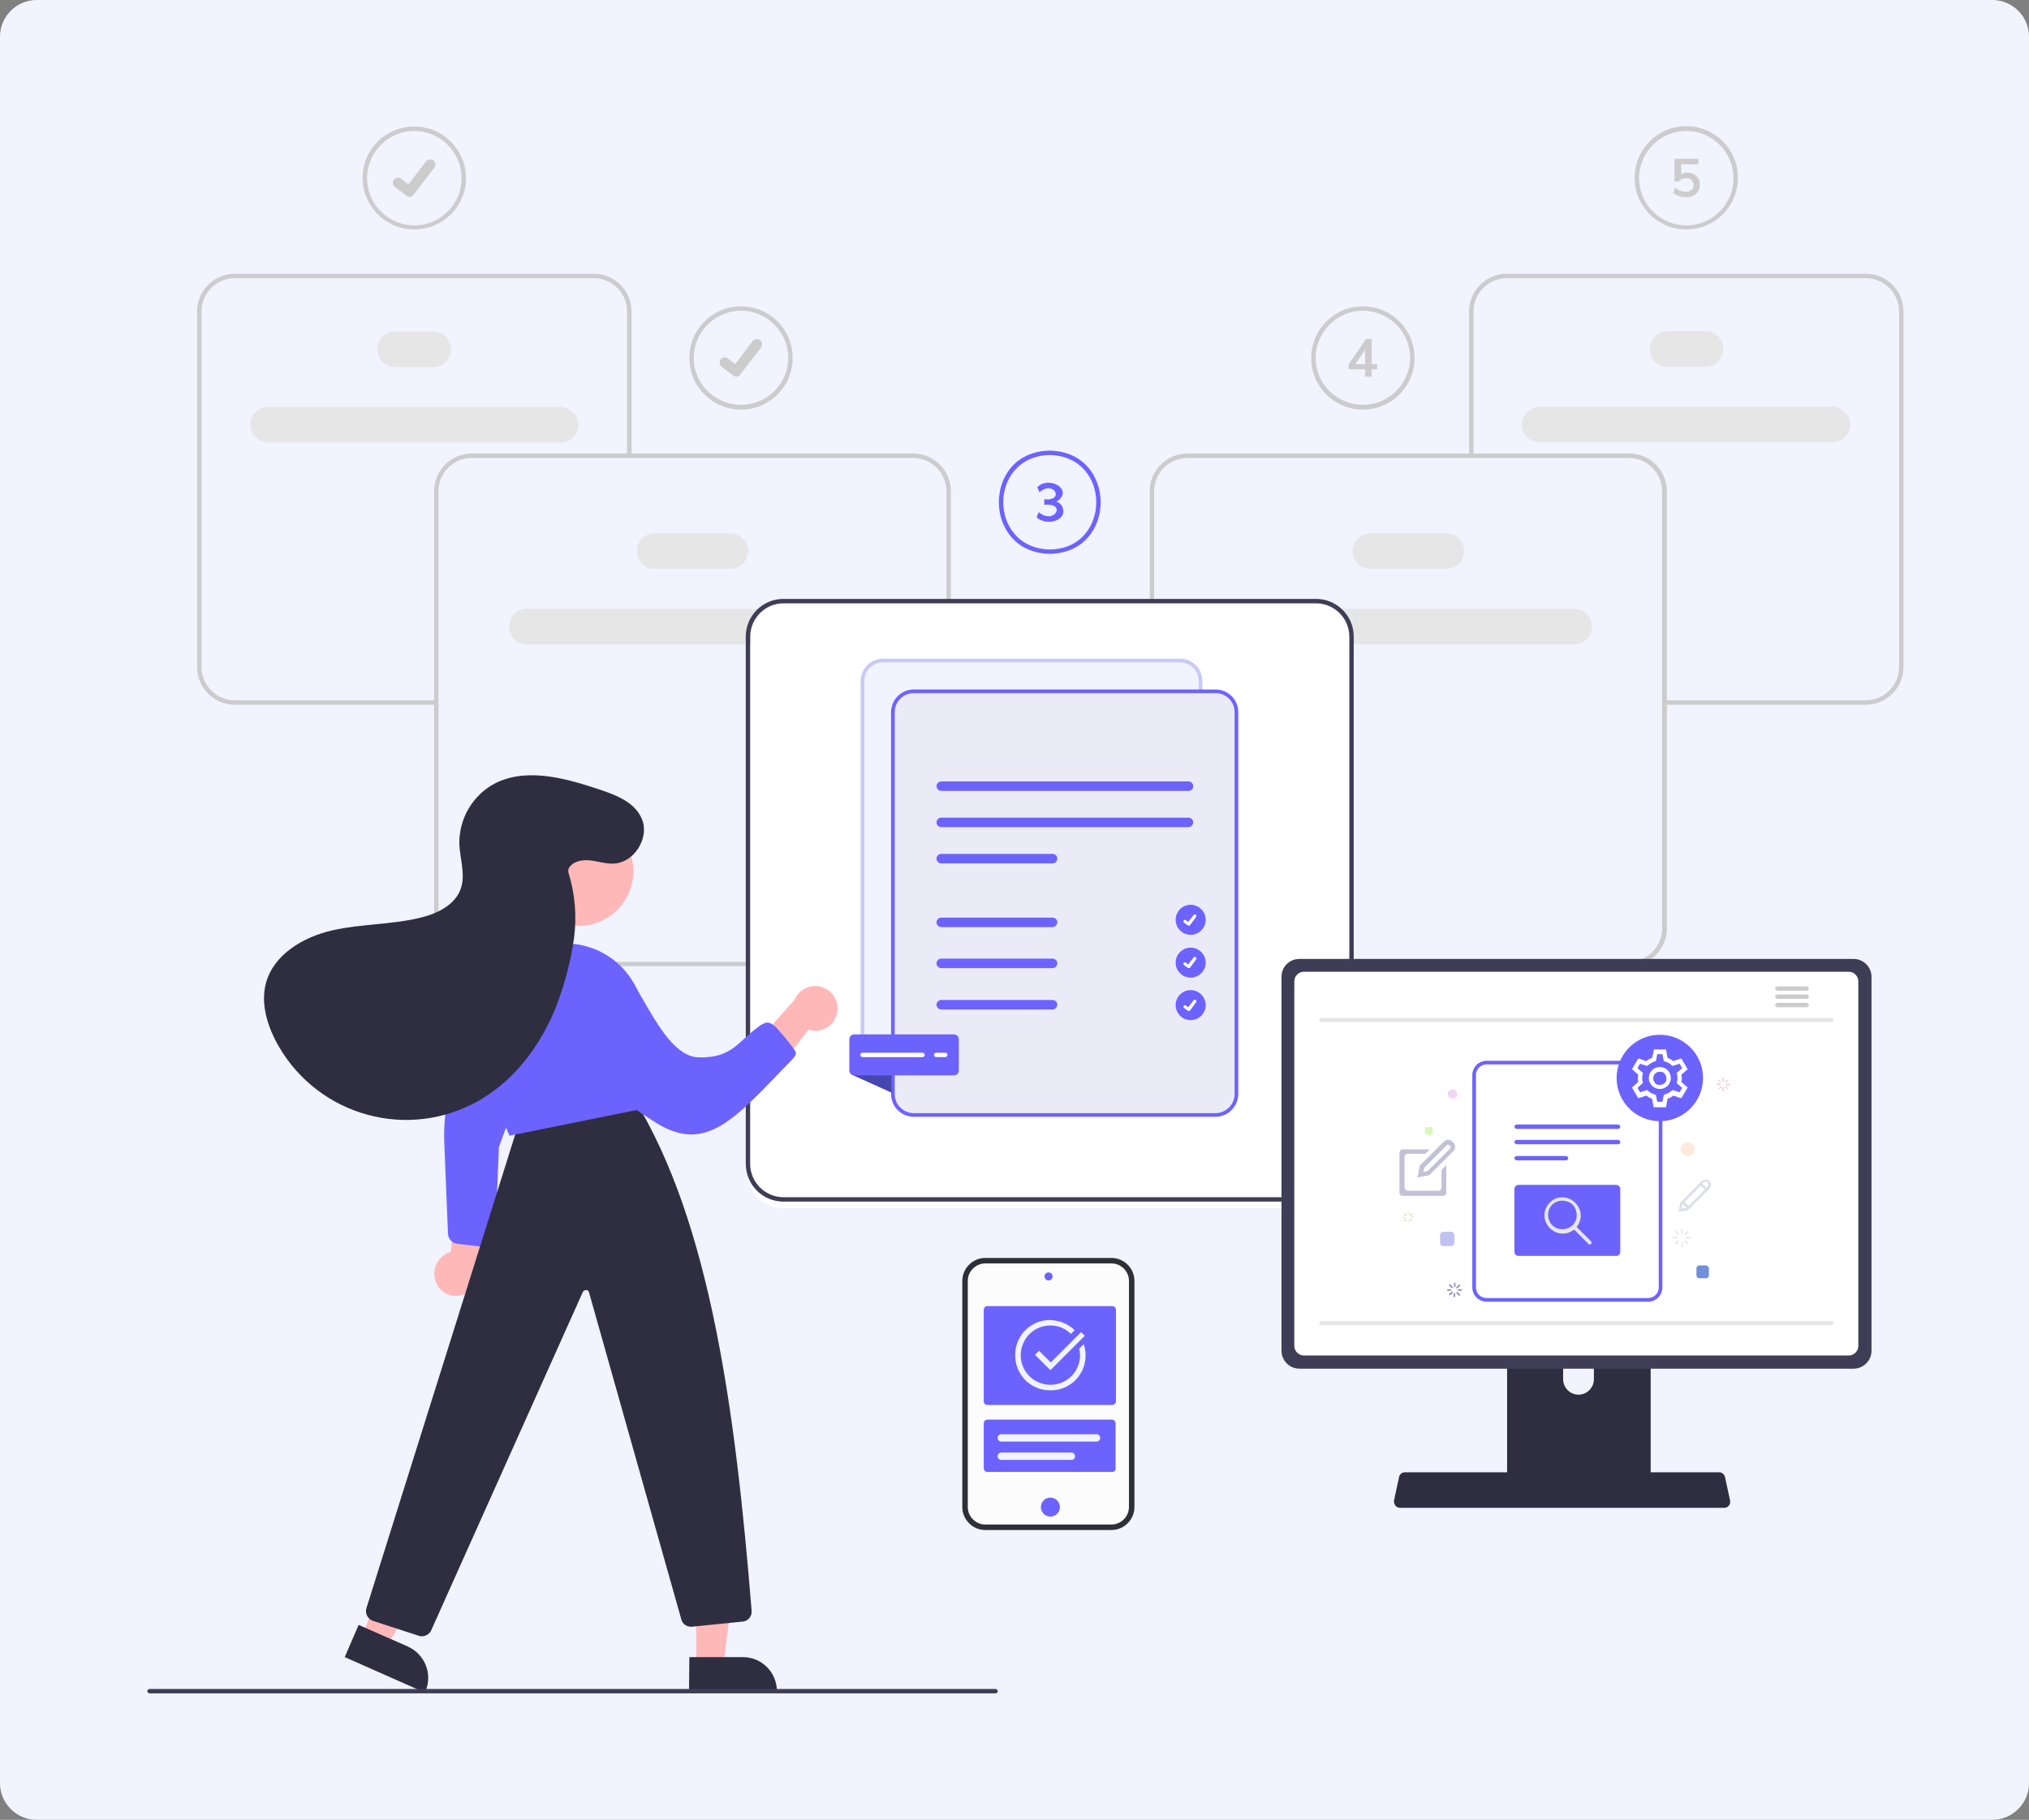 <?xml version="1.0" encoding="utf-8"?>
<!-- Generator: Adobe Illustrator 25.0.1, SVG Export Plug-In . SVG Version: 6.00 Build 0)  -->
<svg version="1.1" id="Layer_1" xmlns="http://www.w3.org/2000/svg" xmlns:xlink="http://www.w3.org/1999/xlink" x="0px" y="0px"
	 viewBox="0 0 554 497" style="enable-background:new 0 0 554 497;" xml:space="preserve">
<rect x="0" y="0" width="554" height="497" fill="#808080" stroke="none"/>
<style type="text/css">
	.st0{fill:#F1F3FF;}
	.st1{fill:#FFFFFF;}
	.st2{fill:#E6E6E6;}
	.st3{fill:#CCCCCC;}
	.st4{fill:#3F3D56;}
	.st5{fill:#6C63FF;}
	.st6{fill:#FFB8B8;}
	.st7{fill:#2F2E41;}
	.st8{display:none;}
	.st9{display:inline;fill:#3F3D56;}
	.st10{display:inline;fill:#6C63FF;}
	.st11{display:inline;fill:#2F2E41;}
	.st12{display:inline;fill:#FFFFFF;}
	.st13{display:inline;fill:#E6E6E6;}
	.st14{fill:none;stroke:#6C63FF;stroke-miterlimit:10;}
	.st15{fill:#DDDFE8;}
	.st16{fill:#C3C1D6;}
	.st17{fill-rule:evenodd;clip-rule:evenodd;fill:#908AB7;}
	.st18{fill-rule:evenodd;clip-rule:evenodd;fill:#E7E7F2;}
	.st19{fill-rule:evenodd;clip-rule:evenodd;fill:#F7C9DA;}
	.st20{fill:#FCEADD;}
	.st21{fill-rule:evenodd;clip-rule:evenodd;fill:#D7D8AF;}
	.st22{fill-rule:evenodd;clip-rule:evenodd;fill:#C2C2EF;}
	.st23{fill-rule:evenodd;clip-rule:evenodd;fill:#D7F9B4;}
	.st24{fill-rule:evenodd;clip-rule:evenodd;fill:#718ED8;}
	.st25{fill:#F3D5F7;}
	.st26{fill:#F1F3FF;stroke:#C9C9F7;stroke-miterlimit:10;}
	.st27{fill:#EBEBF7;stroke:#6C63FF;stroke-miterlimit:10;}
	.st28{fill:#4646AF;}
	.st29{fill:#FCFCFC;stroke:#2F2F38;stroke-width:1.5;stroke-miterlimit:10;}
</style>
<g id="Group_206" transform="translate(-976 -1715)">
	<path id="Rectangle_63" class="st0" d="M986,1715h534c5.5,0,10,4.5,10,10v477c0,5.5-4.5,10-10,10H986c-5.5,0-10-4.5-10-10v-477
		C976,1719.5,980.5,1715,986,1715z"/>
	<path id="Rectangle_64" class="st1" d="M1190,1880h146c5.5,0,10,4.5,10,10v145c0,5.5-4.5,10-10,10h-146c-5.5,0-10-4.5-10-10v-145
		C1180,1884.5,1184.5,1880,1190,1880z"/>
	<g id="Group_205">
		<g id="Group_10" transform="translate(1016.226 1749.563)">
			<path id="Path_12" class="st2" d="M103.7,131.7c-2.7-0.1-4.9,2.1-4.9,4.8c-0.1,2.7,2.1,4.9,4.8,4.9c0.1,0,0.1,0,0.2,0h61v-2.1
				c0-3.1,1.5-5.9,4.1-7.6L103.7,131.7z"/>
			<path id="Path_13" class="st2" d="M159.2,120.8h-20.6c-2.7,0.1-4.9-2.1-4.9-4.8c-0.1-2.7,2.1-4.9,4.8-4.9c0.1,0,0.1,0,0.2,0h20.6
				c2.7,0.1,4.8,2.3,4.8,4.9C163.9,118.7,161.8,120.8,159.2,120.8z"/>
			<path id="Path_14" class="st2" d="M112.9,86.3h-80c-2.7-0.1-4.8-2.3-4.8-4.9c0.1-2.6,2.1-4.7,4.8-4.8h80c2.7,0.1,4.8,2.3,4.8,4.9
				C117.6,84.1,115.5,86.2,112.9,86.3z"/>
			<path id="Path_15" class="st2" d="M78,65.7H67.7c-2.7,0.1-4.9-2.1-4.9-4.8c-0.1-2.7,2.1-4.9,4.8-4.9c0.1,0,0.1,0,0.2,0H78
				c2.7-0.1,4.9,2.1,4.9,4.8c0.1,2.7-2.1,4.9-4.8,4.9C78.2,65.7,78.1,65.7,78,65.7z"/>
			<path id="Path_16" class="st3" d="M164,229.3H88.6c-5.7,0-10.3-4.6-10.3-10.3V99.6c0-5.7,4.6-10.3,10.3-10.3h120.5
				c5.7,0,10.3,4.6,10.3,10.3v29.6h-1.2V99.6c0-5-4.1-9.1-9.1-9.1H88.6c-5,0-9.1,4.1-9.1,9.1V219c0,5,4.1,9.1,9.1,9.1H164V229.3z"/>
			<path id="Path_17" class="st3" d="M78.9,157.9h-55c-5.7,0-10.3-4.6-10.3-10.3V50.5c0-5.7,4.6-10.3,10.3-10.3h98
				c5.7,0,10.3,4.6,10.3,10.3v39.4H131V50.5c0-5-4.1-9.1-9.1-9.1h-98c-5,0-9.1,4.1-9.1,9.1v97.1c0,5,4.1,9.1,9.1,9.1h55L78.9,157.9z
				"/>
			<path id="Path_18" class="st2" d="M324.4,131.7c2.6,1.7,4.1,4.5,4.1,7.6v2.1h61c2.7,0.1,4.9-2.1,4.9-4.8c0.1-2.7-2.1-4.9-4.8-4.9
				c-0.1,0-0.1,0-0.2,0L324.4,131.7z"/>
			<path id="Path_19" class="st2" d="M329.1,116c0-2.7,2.2-4.8,4.9-4.9h20.6c2.7-0.1,4.9,2.1,4.9,4.8c0.1,2.7-2.1,4.9-4.8,4.9
				c-0.1,0-0.1,0-0.2,0H334C331.3,120.8,329.1,118.7,329.1,116z"/>
			<path id="Path_20" class="st2" d="M375.3,81.4c0-2.7,2.2-4.8,4.9-4.9h80c2.7,0.1,4.8,2.3,4.8,4.9c-0.1,2.6-2.1,4.7-4.8,4.8h-80
				C377.5,86.3,375.4,84.1,375.3,81.4L375.3,81.4z"/>
			<path id="Path_21" class="st2" d="M410.2,60.8c0-2.7,2.2-4.8,4.9-4.9h10.3c2.7-0.1,4.9,2.1,4.9,4.8c0.1,2.7-2.1,4.9-4.8,4.9
				c-0.1,0-0.1,0-0.2,0h-10.3C412.4,65.7,410.2,63.5,410.2,60.8z"/>
			<path id="Path_22" class="st3" d="M329.1,229.3h75.5c5.7,0,10.3-4.6,10.3-10.3V99.6c0-5.7-4.6-10.3-10.3-10.3H284
				c-5.7,0-10.3,4.6-10.3,10.3v29.6h1.2V99.6c0-5,4.1-9.1,9.1-9.1h120.5c5,0,9.1,4.1,9.1,9.1V219c0,5-4.1,9.1-9.1,9.1h-75.5V229.3z"
				/>
			<path id="Path_23" class="st3" d="M414.2,157.9h55c5.7,0,10.3-4.6,10.3-10.3V50.5c0-5.7-4.6-10.3-10.3-10.3h-98
				c-5.7,0-10.3,4.6-10.3,10.3v39.4h1.2V50.5c0-5,4.1-9.1,9.1-9.1h98c5,0,9.1,4.1,9.1,9.1v97.1c0,5-4.1,9.1-9.1,9.1h-55L414.2,157.9
				z"/>
			<path id="Path_24" class="st4" d="M319.1,129H173.7c-5.7,0-10.3,4.6-10.3,10.3v144c0,5.7,4.6,10.3,10.3,10.3h145.4
				c5.7,0,10.3-4.6,10.3-10.3v-144C329.4,133.6,324.8,129,319.1,129L319.1,129z M328.2,283.3c0,5-4.1,9.1-9.1,9.1H173.7
				c-5,0-9.1-4.1-9.1-9.1v-144c0-5,4.1-9.1,9.1-9.1h145.4c5,0,9.1,4.1,9.1,9.1V283.3z"/>
			<path id="Path_30" class="st3" d="M72.9,28.1c-7.8,0-14.1-6.3-14.1-14.1S65.1,0,72.9,0S87,6.3,87,14.1c0,0,0,0,0,0
				C87,21.8,80.7,28.1,72.9,28.1C72.9,28.1,72.9,28.1,72.9,28.1z M72.9,1.2C65.8,1.2,60,7,60,14.1c0,7.1,5.8,12.9,12.9,12.9
				s12.9-5.8,12.9-12.9C85.8,7,80,1.2,72.9,1.2L72.9,1.2z"/>
			<path id="Path_395-2" class="st3" d="M71.6,19.2c-0.3,0-0.6-0.1-0.8-0.3l0,0l-3.2-2.4c-0.6-0.5-0.7-1.4-0.3-2
				c0.5-0.6,1.4-0.7,2-0.3l2,1.6l4.8-6.3c0.5-0.6,1.4-0.7,2-0.3l0,0l0,0l0,0c0.6,0.5,0.7,1.4,0.3,2l-5.7,7.4
				C72.4,19,72,19.2,71.6,19.2L71.6,19.2z"/>
			<path id="Path_31" class="st3" d="M162.1,77.3c-7.8,0-14.1-6.3-14.1-14.1s6.3-14.1,14.1-14.1c7.8,0,14.1,6.3,14.1,14.1
				C176.2,71,169.9,77.3,162.1,77.3C162.1,77.3,162.1,77.3,162.1,77.3z M162.1,50.3c-7.1,0-12.9,5.8-12.9,12.9S155,76,162.1,76
				S175,70.3,175,63.2S169.2,50.3,162.1,50.3L162.1,50.3z"/>
			<path id="Path_395-3" class="st3" d="M160.8,68.3c-0.3,0-0.6-0.1-0.8-0.3l0,0l-3.2-2.4c-0.6-0.5-0.7-1.4-0.3-2s1.4-0.7,2-0.3
				l2,1.6l4.8-6.3c0.5-0.6,1.4-0.7,2-0.3l0,0l0,0l0,0c0.6,0.5,0.7,1.4,0.3,2l-5.7,7.4C161.7,68.1,161.2,68.3,160.8,68.3L160.8,68.3z
				"/>
			<path id="Path_32" class="st5" d="M246.4,116.7c-9.5-0.2-13.9-7.4-13.9-14.1s4.3-13.9,13.9-14.1h0c9.5,0.2,13.9,7.4,13.9,14.1
				C260.3,109.3,256,116.5,246.4,116.7z M246.4,89.7c-8.7,0.2-12.7,6.8-12.7,12.9s4,12.7,12.7,12.9c8.7-0.1,12.7-6.8,12.7-12.9
				S255.1,89.9,246.4,89.7L246.4,89.7z"/>
			<path id="Path_33" class="st5" d="M249.6,103.4c2.4,4.2-4.2,5.9-6.8,3.3l0.6-1.4c4.2,3.6,7.8-2.6,1.5-2v-1.5
				c5.8,0.5,2.5-5.4-1.3-1.9l-0.6-1.4c3.2-3.3,10.2,0.7,5.2,4C248.7,102.6,249.2,102.9,249.6,103.4z"/>
			<path id="Path_34" class="st3" d="M331.9,77.3c-7.8,0-14.1-6.3-14.1-14.1c0-7.8,6.3-14.1,14.1-14.1c7.8,0,14.1,6.3,14.1,14.1v0
				C346,71,339.7,77.3,331.9,77.3C331.9,77.3,331.9,77.3,331.9,77.3z M331.9,50.3c-7.1,0-12.9,5.8-12.9,12.9S324.8,76,331.9,76
				s12.9-5.8,12.9-12.9c0,0,0,0,0,0C344.8,56.1,339,50.3,331.9,50.3z"/>
			<path id="Path_35" class="st3" d="M335.8,66.3h-1.5v2h-1.8v-2H328v-1.4l4.8-6.9h1.5v6.9h1.5L335.8,66.3z M332.5,64.9v-3.9
				l-2.7,3.9H332.5z"/>
			<path id="Path_36" class="st3" d="M420.2,28.1c-7.8,0-14.1-6.3-14.1-14.1c0-7.8,6.3-14.1,14.1-14.1c7.8,0,14.1,6.3,14.1,14.1
				c0,0,0,0,0,0C434.3,21.8,428,28.1,420.2,28.1z M420.2,1.2c-7.1,0-12.9,5.8-12.9,12.9s5.8,12.9,12.9,12.9
				c7.1,0,12.9-5.8,12.9-12.9c0,0,0,0,0,0C433.1,7,427.3,1.2,420.2,1.2z"/>
			<path id="Path_37" class="st3" d="M422.3,13c0.5,0.3,0.9,0.7,1.2,1.2c0.3,0.5,0.4,1.1,0.4,1.7c0,0.6-0.1,1.3-0.5,1.8
				c-0.3,0.5-0.8,0.9-1.3,1.2c-0.6,0.3-1.3,0.4-2,0.4c-0.7,0-1.3-0.1-1.9-0.3c-0.6-0.2-1.1-0.5-1.6-0.9l0.6-1.4
				c0.8,0.7,1.8,1.1,2.9,1.1c1,0.1,2-0.6,2.1-1.6c0.1-0.6-0.2-1.2-0.6-1.6c-0.4-0.4-0.9-0.5-1.4-0.5c-0.4,0-0.8,0.1-1.2,0.2
				c-0.4,0.2-0.7,0.4-0.9,0.7h-1.1V8.8h6.5v1.5h-4.7v2.8c0.6-0.4,1.2-0.6,1.9-0.5C421.2,12.6,421.8,12.7,422.3,13L422.3,13z"/>
			<g id="character">
				<path id="Path_38" class="st6" d="M78.9,315.8c-1.4-3.1,0-6.7,3-8.1c0.3-0.1,0.7-0.3,1-0.4l1.8-21.6l8.8,7l-3.1,19.4
					c0.6,3.3-1.6,6.5-4.9,7.1C82.8,319.9,80,318.4,78.9,315.8L78.9,315.8z"/>
				<path id="Path_39" class="st5" d="M84.5,305.1c-1.3-0.2-2.3-1.3-2.4-2.6l-1-24.5c-0.4-8.8,1.4-17.6,5.2-25.5l9.1-19
					c1.2-2.3,3.5-3.9,6.1-4.2c2.5-0.4,5.1,0.5,6.8,2.4c0.4,0.5,0.8,1,1.2,1.5c1.4,2.3,1.5,5.1,0.4,7.5l-13.9,38L95,303.4
					c-0.1,1.5-1.3,2.7-2.8,2.6c-0.1,0-0.1,0-0.2,0L84.5,305.1L84.5,305.1z"/>
				<path id="Path_40" class="st6" d="M58.5,412.2l6.8,3l14.8-24.8l-10-4.4L58.5,412.2z"/>
				<path id="Path_41" class="st7" d="M57.7,409.2l13.4,5.9l0,0c4.7,2.1,6.9,7.6,4.8,12.3l-0.1,0.3L53.9,418L57.7,409.2z"/>
				<path id="Path_42" class="st6" d="M149.9,420.4h7.4l3.5-28.7h-11L149.9,420.4z"/>
				<path id="Path_43" class="st7" d="M148,418h14.6c5.2,0,9.3,4.2,9.3,9.3l0,0v0.3h-24L148,418z"/>
				<path id="Path_44" class="st7" d="M75,412.3c-0.3,0-0.6,0-0.8-0.1l-12.6-4.1c-1.4-0.5-2.2-2-1.8-3.4l41.8-133.1l31.3-6.1
					l0.1,0.2c20.7,33.7,27.6,85.1,32,139.7c0.1,1.5-1,2.8-2.5,2.9l-13.8,1.4c-1.3,0.1-2.6-0.7-2.9-2l-25.2-89.3
					c-0.1-0.5-0.6-0.8-1.1-0.6c-0.3,0.1-0.5,0.3-0.6,0.5l-41.4,92.4C77.1,411.6,76.1,412.3,75,412.3L75,412.3z"/>
				<circle id="Ellipse_4" class="st6" cx="117.8" cy="203.4" r="14.9"/>
				<path id="Path_45" class="st5" d="M98.9,275.6l-0.1-0.2c-0.1-0.1-6.9-14.7-6.3-31.5c0.4-11.4,9.7-20.6,21.2-20.8l0,0
					c10.5-0.2,19.6,7.2,21.6,17.5c1.9,9.1,1.9,18.4-0.1,27.5l0,0.2l-0.2,0L98.9,275.6z"/>
				<path id="Path_46" class="st6" d="M188.4,241.8c-0.5,3.3-3.6,5.6-6.9,5.1c-0.4-0.1-0.7-0.1-1-0.2l-13.2,17.2l-3.7-10.7
					l13.1-14.7c1.3-3.1,4.9-4.6,8-3.3C187.3,236.3,188.8,239,188.4,241.8L188.4,241.8z"/>
				<g>
					<path id="Path_47" class="st5" d="M139.1,272.2c-2.8-1.7-5.6-3.7-6.2-4.1c-0.1-0.1,3,3.2-0.6-0.6c-4.4-4.8-15.9-19.9-18.4-29.3
						c-0.7-2.9-0.9-5.2,0.6-7.5c1.5-2.3,3.6-3.2,6.2-3.5c0,0,0,0,0,0c0.6-0.1,1.2-0.1,1.9,0.1c2.7,0.5,1.1-3.2,6.6,2.1
						c5.1,4.1,11.7,24.5,21.2,24.8c9.5,0.3,10.8-4.5,17.1-8.8c1.5-1,2.4-0.9,3.7,0.2c0.1,0.1,0.2,0.1,0.3,0.2
						c2.4,2.7,3.1,3.5,4.8,5.8c1.2,1.5,1.1,1.9-1,4C160.7,270.6,152.8,280.6,139.1,272.2z"/>
				</g>
				<path id="Path_48" class="st7" d="M115.1,202.5c1.1-1.8,3.5-2.3,5.6-2.1s4.1,0.9,6.3,0.9c5.9,0,10.4-7.2,7.9-12.5
					c-2-4.4-7.1-6.3-11.6-7.8c-9.6-3.2-20.6-6.2-29.3-1.1c-5.6,3.4-9,9.6-8.8,16.2c0.2,4,1.7,8.2,0.4,12c-1.5,4.4-6.3,6.8-10.8,7.9
					c-7.9,2-16.2,1.7-24.2,3.5s-16.1,6.6-18.2,14.4c-1.4,5.2,0.1,10.7,2.5,15.5c10.1,19.7,34.2,27.6,54,17.5c0.7-0.3,1.3-0.7,2-1.1
					c9.6-5.6,16.6-15.1,20.7-25.4c2.3-6,4-12.3,4.9-18.7c0.8-6,0.3-12.1-1.5-17.9C114.9,203.4,114.9,202.9,115.1,202.5L115.1,202.5z
					"/>
			</g>
			<path id="Path_49" class="st4" d="M231.6,427.9H0.6c-0.3,0-0.6-0.3-0.6-0.6s0.3-0.6,0.6-0.6h231c0.3,0,0.6,0.3,0.6,0.6
				S232,427.9,231.6,427.9z"/>
		</g>
		<g id="Group_13" transform="translate(-508 30)" class="st8">
			<path id="Path_134" class="st9" d="M1730.1,2030.2v46.7c0,1.2,1,2.2,2.2,2.2h69.2c1.2,0,2.2-1,2.2-2.2v-46.7c0-1.2-1-2.2-2.2-2.2
				h-69.2C1731.1,2028,1730.1,2029,1730.1,2030.2z"/>
			<path id="Path_135" class="st10" d="M1731.8,2030.8v45.6c0,0.7,0.5,1.2,1.2,1.2l0,0h68.1c0.7,0,1.2-0.5,1.2-1.2l0,0v-45.6
				c0-0.7-0.5-1.2-1.2-1.2l0,0h-68.1C1732.3,2029.6,1731.8,2030.2,1731.8,2030.8L1731.8,2030.8z"/>
			<path id="Path_136" class="st11" d="M1728.7,2086.1c0.3,0.3,0.6,0.5,1.1,0.5h74.1c0.8,0,1.4-0.6,1.4-1.4c0-0.1,0-0.2,0-0.3
				l-1.2-5.5c-0.1-0.5-0.4-0.8-0.8-1c-0.2-0.1-0.3-0.1-0.5-0.1h-71.8c-0.2,0-0.3,0-0.5,0.1c-0.4,0.2-0.8,0.5-0.8,1l-1.2,5.5
				C1728.3,2085.3,1728.4,2085.8,1728.7,2086.1L1728.7,2086.1z"/>
			<path id="Rectangle_79" class="st9" d="M1801.7,2080.8h-1.3c-0.3,0-0.5-0.2-0.5-0.5v-0.4c0-0.3,0.2-0.5,0.5-0.5h1.3
				c0.3,0,0.5,0.2,0.5,0.5v0.4C1802.2,2080.5,1802,2080.8,1801.7,2080.8z"/>
			<path id="Rectangle_80" class="st9" d="M1797.2,2080.8h-1.3c-0.3,0-0.5-0.2-0.5-0.5v-0.4c0-0.3,0.2-0.5,0.5-0.5h1.3
				c0.3,0,0.5,0.2,0.5,0.5v0.4C1797.6,2080.5,1797.4,2080.8,1797.2,2080.8z"/>
			<path id="Rectangle_81" class="st9" d="M1792.6,2080.8h-1.3c-0.3,0-0.5-0.2-0.5-0.5v-0.4c0-0.3,0.2-0.5,0.5-0.5h1.3
				c0.3,0,0.5,0.2,0.5,0.5v0.4C1793.1,2080.5,1792.9,2080.8,1792.6,2080.8z"/>
			<path id="Rectangle_82" class="st9" d="M1788,2080.8h-1.3c-0.3,0-0.5-0.2-0.5-0.5v-0.4c0-0.3,0.2-0.5,0.5-0.5h1.3
				c0.3,0,0.5,0.2,0.5,0.5v0.4C1788.5,2080.5,1788.3,2080.8,1788,2080.8z"/>
			<path id="Rectangle_83" class="st9" d="M1783.4,2080.8h-1.3c-0.3,0-0.5-0.2-0.5-0.5v-0.4c0-0.3,0.2-0.5,0.5-0.5h1.3
				c0.3,0,0.5,0.2,0.5,0.5v0.4C1783.9,2080.5,1783.7,2080.8,1783.4,2080.8z"/>
			<path id="Rectangle_84" class="st9" d="M1778.9,2080.8h-1.3c-0.3,0-0.5-0.2-0.5-0.5v-0.4c0-0.3,0.2-0.5,0.5-0.5h1.3
				c0.3,0,0.5,0.2,0.5,0.5v0.4C1779.4,2080.5,1779.1,2080.8,1778.9,2080.8z"/>
			<path id="Rectangle_85" class="st9" d="M1774.3,2080.8h-1.3c-0.3,0-0.5-0.2-0.5-0.5v-0.4c0-0.3,0.2-0.5,0.5-0.5h1.3
				c0.3,0,0.5,0.2,0.5,0.5v0.4C1774.8,2080.5,1774.6,2080.8,1774.3,2080.8z"/>
			<path id="Rectangle_86" class="st9" d="M1769.7,2080.8h-1.3c-0.3,0-0.5-0.2-0.5-0.5v-0.4c0-0.3,0.2-0.5,0.5-0.5h1.3
				c0.3,0,0.5,0.2,0.5,0.5v0.4C1770.2,2080.5,1770,2080.8,1769.7,2080.8z"/>
			<path id="Rectangle_87" class="st9" d="M1765.2,2080.8h-1.3c-0.3,0-0.5-0.2-0.5-0.5v-0.4c0-0.3,0.2-0.5,0.5-0.5h1.3
				c0.3,0,0.5,0.2,0.5,0.5v0.4C1765.7,2080.5,1765.4,2080.8,1765.2,2080.8z"/>
			<path id="Rectangle_88" class="st9" d="M1760.6,2080.8h-1.3c-0.3,0-0.5-0.2-0.5-0.5v-0.4c0-0.3,0.2-0.5,0.5-0.5h1.3
				c0.3,0,0.5,0.2,0.5,0.5v0.4C1761.1,2080.5,1760.9,2080.8,1760.6,2080.8z"/>
			<path id="Rectangle_89" class="st9" d="M1756,2080.8h-1.3c-0.3,0-0.5-0.2-0.5-0.5v-0.4c0-0.3,0.2-0.5,0.5-0.5h1.3
				c0.3,0,0.5,0.2,0.5,0.5v0.4C1756.5,2080.5,1756.3,2080.8,1756,2080.8z"/>
			<path id="Rectangle_90" class="st9" d="M1751.5,2080.8h-1.3c-0.3,0-0.5-0.2-0.5-0.5v-0.4c0-0.3,0.2-0.5,0.5-0.5h1.3
				c0.3,0,0.5,0.2,0.5,0.5v0.4C1752,2080.5,1751.7,2080.8,1751.5,2080.8z"/>
			<path id="Rectangle_91" class="st9" d="M1746.9,2080.8h-1.3c-0.3,0-0.5-0.2-0.5-0.5v-0.4c0-0.3,0.2-0.5,0.5-0.5h1.3
				c0.3,0,0.5,0.2,0.5,0.5v0.4C1747.4,2080.5,1747.2,2080.8,1746.9,2080.8z"/>
			<path id="Rectangle_92" class="st9" d="M1742.3,2080.8h-1.3c-0.3,0-0.5-0.2-0.5-0.5v-0.4c0-0.3,0.2-0.5,0.5-0.5h1.3
				c0.3,0,0.5,0.2,0.5,0.5v0.4C1742.8,2080.5,1742.6,2080.8,1742.3,2080.8z"/>
			<path id="Rectangle_93" class="st9" d="M1737.8,2080.8h-1.3c-0.3,0-0.5-0.2-0.5-0.5v-0.4c0-0.3,0.2-0.5,0.5-0.5h1.3
				c0.3,0,0.5,0.2,0.5,0.5v0.4C1738.3,2080.5,1738,2080.8,1737.8,2080.8z"/>
			<path id="Rectangle_94" class="st9" d="M1733.2,2080.8h-1.3c-0.3,0-0.5-0.2-0.5-0.5v-0.4c0-0.3,0.2-0.5,0.5-0.5h1.3
				c0.3,0,0.5,0.2,0.5,0.5v0.4C1733.7,2080.5,1733.5,2080.8,1733.2,2080.8z"/>
			<path id="Rectangle_95" class="st9" d="M1801.8,2083h-1.3c-0.3,0-0.5-0.2-0.5-0.5v-0.4c0-0.3,0.2-0.5,0.5-0.5h1.3
				c0.3,0,0.5,0.2,0.5,0.5v0.4C1802.3,2082.8,1802,2083,1801.8,2083z"/>
			<path id="Rectangle_96" class="st9" d="M1797.2,2083h-1.3c-0.3,0-0.5-0.2-0.5-0.5v-0.4c0-0.3,0.2-0.5,0.5-0.5h1.3
				c0.3,0,0.5,0.2,0.5,0.5v0.4C1797.7,2082.8,1797.5,2083,1797.2,2083z"/>
			<path id="Rectangle_97" class="st9" d="M1792.6,2083h-1.3c-0.3,0-0.5-0.2-0.5-0.5v-0.4c0-0.3,0.2-0.5,0.5-0.5h1.3
				c0.3,0,0.5,0.2,0.5,0.5v0.4C1793.1,2082.8,1792.9,2083,1792.6,2083z"/>
			<path id="Rectangle_98" class="st9" d="M1788.1,2083h-1.3c-0.3,0-0.5-0.2-0.5-0.5v-0.4c0-0.3,0.2-0.5,0.5-0.5h1.3
				c0.3,0,0.5,0.2,0.5,0.5v0.4C1788.6,2082.8,1788.3,2083,1788.1,2083z"/>
			<path id="Rectangle_99" class="st9" d="M1783.5,2083h-1.3c-0.3,0-0.5-0.2-0.5-0.5v-0.4c0-0.3,0.2-0.5,0.5-0.5h1.3
				c0.3,0,0.5,0.2,0.5,0.5v0.4C1784,2082.8,1783.8,2083,1783.5,2083z"/>
			<path id="Rectangle_100" class="st9" d="M1778.9,2083h-1.3c-0.3,0-0.5-0.2-0.5-0.5v-0.4c0-0.3,0.2-0.5,0.5-0.5h1.3
				c0.3,0,0.5,0.2,0.5,0.5v0.4C1779.4,2082.8,1779.2,2083,1778.9,2083z"/>
			<path id="Rectangle_101" class="st9" d="M1774.4,2083h-1.3c-0.3,0-0.5-0.2-0.5-0.5v-0.4c0-0.3,0.2-0.5,0.5-0.5h1.3
				c0.3,0,0.5,0.2,0.5,0.5v0.4C1774.9,2082.8,1774.6,2083,1774.4,2083z"/>
			<path id="Rectangle_102" class="st9" d="M1769.8,2083h-1.3c-0.3,0-0.5-0.2-0.5-0.5v-0.4c0-0.3,0.2-0.5,0.5-0.5h1.3
				c0.3,0,0.5,0.2,0.5,0.5v0.4C1770.3,2082.8,1770.1,2083,1769.8,2083z"/>
			<path id="Rectangle_103" class="st9" d="M1765.2,2083h-1.3c-0.3,0-0.5-0.2-0.5-0.5v-0.4c0-0.3,0.2-0.5,0.5-0.5h1.3
				c0.3,0,0.5,0.2,0.5,0.5v0.4C1765.7,2082.8,1765.5,2083,1765.2,2083z"/>
			<path id="Rectangle_104" class="st9" d="M1760.7,2083h-1.3c-0.3,0-0.5-0.2-0.5-0.5v-0.4c0-0.3,0.2-0.5,0.5-0.5h1.3
				c0.3,0,0.5,0.2,0.5,0.5v0.4C1761.2,2082.8,1760.9,2083,1760.7,2083z"/>
			<path id="Rectangle_105" class="st9" d="M1756.1,2083h-1.3c-0.3,0-0.5-0.2-0.5-0.5v-0.4c0-0.3,0.2-0.5,0.5-0.5h1.3
				c0.3,0,0.5,0.2,0.5,0.5v0.4C1756.6,2082.8,1756.4,2083,1756.1,2083z"/>
			<path id="Rectangle_106" class="st9" d="M1751.5,2083h-1.3c-0.3,0-0.5-0.2-0.5-0.5v-0.4c0-0.3,0.2-0.5,0.5-0.5h1.3
				c0.3,0,0.5,0.2,0.5,0.5v0.4C1752,2082.8,1751.8,2083,1751.5,2083z"/>
			<path id="Rectangle_107" class="st9" d="M1747,2083h-1.3c-0.3,0-0.5-0.2-0.5-0.5v-0.4c0-0.3,0.2-0.5,0.5-0.5h1.3
				c0.3,0,0.5,0.2,0.5,0.5v0.4C1747.5,2082.8,1747.2,2083,1747,2083z"/>
			<path id="Rectangle_108" class="st9" d="M1742.4,2083h-1.3c-0.3,0-0.5-0.2-0.5-0.5v-0.4c0-0.3,0.2-0.5,0.5-0.5h1.3
				c0.3,0,0.5,0.2,0.5,0.5v0.4C1742.9,2082.8,1742.7,2083,1742.4,2083z"/>
			<path id="Rectangle_109" class="st9" d="M1737.8,2083h-1.3c-0.3,0-0.5-0.2-0.5-0.5v-0.4c0-0.3,0.2-0.5,0.5-0.5h1.3
				c0.3,0,0.5,0.2,0.5,0.5v0.4C1738.3,2082.8,1738.1,2083,1737.8,2083z"/>
			<path id="Rectangle_110" class="st9" d="M1733.3,2083h-1.3c-0.3,0-0.5-0.2-0.5-0.5v-0.4c0-0.3,0.2-0.5,0.5-0.5h1.3
				c0.3,0,0.5,0.2,0.5,0.5v0.4C1733.7,2082.8,1733.5,2083,1733.3,2083z"/>
			<path id="Rectangle_111" class="st9" d="M1779.8,2085.8h-17.3c-0.3,0-0.5-0.2-0.5-0.5v-0.4c0-0.3,0.2-0.5,0.5-0.5h17.3
				c0.3,0,0.5,0.2,0.5,0.5v0.4C1780.3,2085.6,1780.1,2085.8,1779.8,2085.8z"/>
			<path id="Rectangle_112" class="st12" d="M1742,2039.6h1.6c0.5,0,0.9,0.4,0.9,0.9l0,0c0,0.5-0.4,0.9-0.9,0.9h-1.6
				c-0.5,0-0.9-0.4-0.9-0.9l0,0C1741.1,2040,1741.5,2039.6,1742,2039.6z"/>
			<path id="Rectangle_113" class="st12" d="M1759.7,2039.6h1.6c0.5,0,0.9,0.4,0.9,0.9l0,0c0,0.5-0.4,0.9-0.9,0.9h-1.6
				c-0.5,0-0.9-0.4-0.9-0.9l0,0C1758.9,2040,1759.3,2039.6,1759.7,2039.6z"/>
			<path id="Rectangle_114" class="st12" d="M1764.7,2039.6h1.6c0.5,0,0.9,0.4,0.9,0.9l0,0c0,0.5-0.4,0.9-0.9,0.9h-1.6
				c-0.5,0-0.9-0.4-0.9-0.9l0,0C1763.9,2040,1764.3,2039.6,1764.7,2039.6z"/>
			<path id="Rectangle_115" class="st12" d="M1746.8,2039.4h9.6c0.5,0,0.9,0.4,0.9,0.9l0,0c0,0.5-0.4,0.9-0.9,0.9h-9.6
				c-0.5,0-0.9-0.4-0.9-0.9l0,0C1746,2039.8,1746.3,2039.4,1746.8,2039.4z"/>
			<path id="Rectangle_116" class="st12" d="M1770.5,2039.4h9.6c0.5,0,0.9,0.4,0.9,0.9l0,0c0,0.5-0.4,0.9-0.9,0.9h-9.6
				c-0.5,0-0.9-0.4-0.9-0.9l0,0C1769.6,2039.8,1770,2039.4,1770.5,2039.4z"/>
			<path id="Rectangle_117" class="st12" d="M1746.7,2043.4h1.6c0.5,0,0.9,0.4,0.9,0.9l0,0c0,0.5-0.4,0.9-0.9,0.9h-1.6
				c-0.5,0-0.9-0.4-0.9-0.9l0,0C1745.9,2043.8,1746.2,2043.4,1746.7,2043.4z"/>
			<path id="Rectangle_118" class="st12" d="M1764.5,2043.4h1.6c0.5,0,0.9,0.4,0.9,0.9l0,0c0,0.5-0.4,0.9-0.9,0.9h-1.6
				c-0.5,0-0.9-0.4-0.9-0.9l0,0C1763.6,2043.8,1764,2043.4,1764.5,2043.4z"/>
			<path id="Rectangle_119" class="st12" d="M1769.5,2043.4h1.6c0.5,0,0.9,0.4,0.9,0.9l0,0c0,0.5-0.4,0.9-0.9,0.9h-1.6
				c-0.5,0-0.9-0.4-0.9-0.9l0,0C1768.6,2043.8,1769,2043.4,1769.5,2043.4z"/>
			<path id="Rectangle_120" class="st12" d="M1751.5,2043.3h9.6c0.5,0,0.9,0.4,0.9,0.9l0,0c0,0.5-0.4,0.9-0.9,0.9h-9.6
				c-0.5,0-0.9-0.4-0.9-0.9l0,0C1750.7,2043.7,1751.1,2043.3,1751.5,2043.3z"/>
			<path id="Rectangle_121" class="st12" d="M1775.2,2043.3h9.6c0.5,0,0.9,0.4,0.9,0.9l0,0c0,0.5-0.4,0.9-0.9,0.9h-9.6
				c-0.5,0-0.9-0.4-0.9-0.9l0,0C1774.3,2043.7,1774.7,2043.3,1775.2,2043.3z"/>
			<path id="Rectangle_122" class="st12" d="M1751.4,2047.3h1.6c0.5,0,0.9,0.4,0.9,0.9l0,0c0,0.5-0.4,0.9-0.9,0.9h-1.6
				c-0.5,0-0.9-0.4-0.9-0.9l0,0C1750.6,2047.7,1751,2047.3,1751.4,2047.3z"/>
			<path id="Rectangle_123" class="st12" d="M1769.2,2047.3h1.6c0.5,0,0.9,0.4,0.9,0.9l0,0c0,0.5-0.4,0.9-0.9,0.9h-1.6
				c-0.5,0-0.9-0.4-0.9-0.9l0,0C1768.3,2047.7,1768.7,2047.3,1769.2,2047.3z"/>
			<path id="Rectangle_124" class="st12" d="M1774.2,2047.3h1.6c0.5,0,0.9,0.4,0.9,0.9l0,0c0,0.5-0.4,0.9-0.9,0.9h-1.6
				c-0.5,0-0.9-0.4-0.9-0.9l0,0C1773.4,2047.7,1773.7,2047.3,1774.2,2047.3z"/>
			<path id="Rectangle_125" class="st12" d="M1756.3,2047.1h9.6c0.5,0,0.9,0.4,0.9,0.9l0,0c0,0.5-0.4,0.9-0.9,0.9h-9.6
				c-0.5,0-0.9-0.4-0.9-0.9l0,0C1755.4,2047.5,1755.8,2047.1,1756.3,2047.1z"/>
			<path id="Rectangle_126" class="st12" d="M1779.9,2047.1h9.6c0.5,0,0.9,0.4,0.9,0.9l0,0c0,0.5-0.4,0.9-0.9,0.9h-9.6
				c-0.5,0-0.9-0.4-0.9-0.9l0,0C1779.1,2047.5,1779.4,2047.1,1779.9,2047.1z"/>
			<path id="Rectangle_127" class="st12" d="M1756.2,2051.1h1.6c0.5,0,0.9,0.4,0.9,0.9l0,0c0,0.5-0.4,0.9-0.9,0.9h-1.6
				c-0.5,0-0.9-0.4-0.9-0.9l0,0C1755.3,2051.5,1755.7,2051.1,1756.2,2051.1z"/>
			<path id="Rectangle_128" class="st12" d="M1773.9,2051.1h1.6c0.5,0,0.9,0.4,0.9,0.9l0,0c0,0.5-0.4,0.9-0.9,0.9h-1.6
				c-0.5,0-0.9-0.4-0.9-0.9l0,0C1773.1,2051.5,1773.4,2051.1,1773.9,2051.1z"/>
			<path id="Rectangle_129" class="st12" d="M1778.9,2051.1h1.6c0.5,0,0.9,0.4,0.9,0.9l0,0c0,0.5-0.4,0.9-0.9,0.9h-1.6
				c-0.5,0-0.9-0.4-0.9-0.9l0,0C1778.1,2051.5,1778.5,2051.1,1778.9,2051.1z"/>
			<path id="Rectangle_130" class="st12" d="M1761,2051h9.6c0.5,0,0.9,0.4,0.9,0.9l0,0c0,0.5-0.4,0.9-0.9,0.9h-9.6
				c-0.5,0-0.9-0.4-0.9-0.9l0,0C1760.1,2051.4,1760.5,2051,1761,2051z"/>
			<path id="Rectangle_131" class="st12" d="M1759.7,2066.4h1.6c0.5,0,0.9,0.4,0.9,0.9l0,0c0,0.5-0.4,0.9-0.9,0.9h-1.6
				c-0.5,0-0.9-0.4-0.9-0.9l0,0C1758.9,2066.8,1759.3,2066.4,1759.7,2066.4z"/>
			<path id="Rectangle_132" class="st12" d="M1764.7,2066.4h1.6c0.5,0,0.9,0.4,0.9,0.9l0,0c0,0.5-0.4,0.9-0.9,0.9h-1.6
				c-0.5,0-0.9-0.4-0.9-0.9l0,0C1763.9,2066.8,1764.3,2066.4,1764.7,2066.4z"/>
			<path id="Rectangle_133" class="st12" d="M1770.5,2066.5h9.6c0.5,0,0.9,0.4,0.9,0.9l0,0c0,0.5-0.4,0.9-0.9,0.9h-9.6
				c-0.5,0-0.9-0.4-0.9-0.9l0,0C1769.6,2066.9,1770,2066.5,1770.5,2066.5z"/>
			<path id="Rectangle_134" class="st12" d="M1742,2066.4h1.6c0.5,0,0.9,0.4,0.9,0.9l0,0c0,0.5-0.4,0.9-0.9,0.9h-1.6
				c-0.5,0-0.9-0.4-0.9-0.9l0,0C1741.1,2066.8,1741.5,2066.4,1742,2066.4z"/>
			<path id="Rectangle_135" class="st12" d="M1746.8,2066.5h9.6c0.5,0,0.9,0.4,0.9,0.9l0,0c0,0.5-0.4,0.9-0.9,0.9h-9.6
				c-0.5,0-0.9-0.4-0.9-0.9l0,0C1746,2066.9,1746.3,2066.5,1746.8,2066.5z"/>
			<path id="Rectangle_136" class="st12" d="M1746.7,2062.6h1.6c0.5,0,0.9,0.4,0.9,0.9l0,0c0,0.5-0.4,0.9-0.9,0.9h-1.6
				c-0.5,0-0.9-0.4-0.9-0.9l0,0C1745.9,2062.9,1746.2,2062.6,1746.7,2062.6z"/>
			<path id="Rectangle_137" class="st12" d="M1764.5,2062.6h1.6c0.5,0,0.9,0.4,0.9,0.9l0,0c0,0.5-0.4,0.9-0.9,0.9h-1.6
				c-0.5,0-0.9-0.4-0.9-0.9l0,0C1763.6,2062.9,1764,2062.6,1764.5,2062.6z"/>
			<path id="Rectangle_138" class="st12" d="M1769.5,2062.6h1.6c0.5,0,0.9,0.4,0.9,0.9l0,0c0,0.5-0.4,0.9-0.9,0.9h-1.6
				c-0.5,0-0.9-0.4-0.9-0.9l0,0C1768.6,2062.9,1769,2062.6,1769.5,2062.6z"/>
			<path id="Rectangle_139" class="st12" d="M1751.5,2062.7h9.6c0.5,0,0.9,0.4,0.9,0.9l0,0c0,0.5-0.4,0.9-0.9,0.9h-9.6
				c-0.5,0-0.9-0.4-0.9-0.9l0,0C1750.7,2063.1,1751.1,2062.7,1751.5,2062.7z"/>
			<path id="Rectangle_140" class="st12" d="M1751.4,2058.7h1.6c0.5,0,0.9,0.4,0.9,0.9l0,0c0,0.5-0.4,0.9-0.9,0.9h-1.6
				c-0.5,0-0.9-0.4-0.9-0.9l0,0C1750.6,2059.1,1751,2058.7,1751.4,2058.7z"/>
			<path id="Rectangle_141" class="st12" d="M1769.2,2058.7h1.6c0.5,0,0.9,0.4,0.9,0.9l0,0c0,0.5-0.4,0.9-0.9,0.9h-1.6
				c-0.5,0-0.9-0.4-0.9-0.9l0,0C1768.3,2059.1,1768.7,2058.7,1769.2,2058.7z"/>
			<path id="Rectangle_142" class="st12" d="M1774.2,2058.7h1.6c0.5,0,0.9,0.4,0.9,0.9l0,0c0,0.5-0.4,0.9-0.9,0.9h-1.6
				c-0.5,0-0.9-0.4-0.9-0.9l0,0C1773.4,2059.1,1773.7,2058.7,1774.2,2058.7z"/>
			<path id="Rectangle_143" class="st12" d="M1756.3,2058.9h9.6c0.5,0,0.9,0.4,0.9,0.9l0,0c0,0.5-0.4,0.9-0.9,0.9h-9.6
				c-0.5,0-0.9-0.4-0.9-0.9l0,0C1755.4,2059.2,1755.8,2058.9,1756.3,2058.9z"/>
			<path id="Rectangle_144" class="st12" d="M1756.2,2054.9h1.6c0.5,0,0.9,0.4,0.9,0.9l0,0c0,0.5-0.4,0.9-0.9,0.9h-1.6
				c-0.5,0-0.9-0.4-0.9-0.9l0,0C1755.3,2055.2,1755.7,2054.9,1756.2,2054.9z"/>
			<path id="Rectangle_145" class="st12" d="M1773.9,2054.9h1.6c0.5,0,0.9,0.4,0.9,0.9l0,0c0,0.5-0.4,0.9-0.9,0.9h-1.6
				c-0.5,0-0.9-0.4-0.9-0.9l0,0C1773.1,2055.2,1773.4,2054.9,1773.9,2054.9z"/>
			<path id="Rectangle_146" class="st12" d="M1778.9,2054.9h1.6c0.5,0,0.9,0.4,0.9,0.9l0,0c0,0.5-0.4,0.9-0.9,0.9h-1.6
				c-0.5,0-0.9-0.4-0.9-0.9l0,0C1778.1,2055.2,1778.5,2054.9,1778.9,2054.9z"/>
			<path id="Rectangle_147" class="st12" d="M1761,2055h9.6c0.5,0,0.9,0.4,0.9,0.9l0,0c0,0.5-0.4,0.9-0.9,0.9h-9.6
				c-0.5,0-0.9-0.4-0.9-0.9l0,0C1760.1,2055.4,1760.5,2055,1761,2055z"/>
			<path id="Path_147" class="st7" d="M1838.2,2084.5c0.5,1.4,1.9,2.4,3.4,2.4l14.4-0.4c1.5,0,2.9-1.1,3.3-2.5l2-21.9
				c0.7,0.3,1.5,0.5,2.3,0.5c2.9-0.1,5.2-2.6,5.1-5.5c-0.1-2.9-2.5-5.1-5.3-5.1c-0.3,0-0.6,0-0.9,0.1c-0.7-0.7-1.6-1.2-2.7-1.1
				l-22.2,0.6c-0.2,0-0.4,0-0.5,0.1c-1.9,0.4-3.1,2.2-2.8,4c0,0.2,0.1,0.3,0.1,0.5L1838.2,2084.5z M1861.7,2060.6l1.5-5.2
				c0.2-0.6,0.2-1.2,0-1.8c0.1,0,0.1,0,0.2,0c2.1-0.1,3.8,1.5,3.9,3.6c0.1,2.1-1.5,3.8-3.6,3.9c0,0-0.1,0-0.1,0
				C1862.9,2061.1,1862.3,2060.9,1861.7,2060.6L1861.7,2060.6z"/>
			<path id="Path_148" class="st4" d="M1837,2051.6c0.5,2.7,5.8,4.6,12.2,4.3c5.9-0.3,10.7-2.3,11.6-4.8c-0.3-0.1-0.7-0.1-1-0.1
				l-22.2,0.6C1837.3,2051.6,1837.1,2051.6,1837,2051.6z"/>
			<path id="Path_149" class="st5" d="M1850.3,2072.5C1850.4,2072.5,1850.4,2072.5,1850.3,2072.5l3.2-2.1c0.1-0.1,0.2-0.3,0.1-0.4
				c0,0,0-0.1-0.1-0.1l-3.3-2.1c-0.1-0.1-0.3,0-0.4,0.1c-0.1,0.1,0,0.3,0.1,0.4l2.9,1.9l-2.8,1.8c-0.1,0.1-0.2,0.3-0.1,0.4
				C1850.1,2072.5,1850.2,2072.5,1850.3,2072.5L1850.3,2072.5z"/>
			<path id="Path_150" class="st5" d="M1845.4,2072.7c0.1,0,0.2-0.2,0.2-0.3c0-0.1-0.1-0.1-0.1-0.2l-2.9-1.7l2.8-2.1
				c0.1-0.1,0.1-0.3,0.1-0.4c-0.1-0.1-0.3-0.1-0.4-0.1l0,0l-3.1,2.3c-0.1,0.1-0.1,0.3-0.1,0.4c0,0,0.1,0.1,0.1,0.1l3.3,1.9
				C1845.2,2072.7,1845.3,2072.7,1845.4,2072.7z"/>
			<path id="Path_151" class="st5" d="M1850,2074.3C1850,2074.3,1850.1,2074.3,1850,2074.3c0.2-0.1,0.2-0.3,0.2-0.4l-4.4-7.3
				c-0.1-0.1-0.3-0.2-0.4-0.1c-0.1,0.1-0.2,0.2-0.1,0.4l4.4,7.3C1849.8,2074.3,1849.9,2074.3,1850,2074.3z"/>
		</g>
		<g id="Group_12" transform="translate(-177 37.99)">
			<path id="Path_138" class="st7" d="M1564.5,2028v55.9h39.2V2028c0-0.8-0.5-1.6-1.3-1.8c-0.2-0.1-0.4-0.1-0.6-0.1h-35.4
				C1565.4,2026.1,1564.5,2027,1564.5,2028z M1579.8,2047.2c0-2.3,1.9-4.2,4.2-4.2s4.2,1.9,4.2,4.2l0,0v6.5c0,2.3-1.9,4.2-4.2,4.2
				s-4.2-1.9-4.2-4.2V2047.2z"/>
			<path id="Path_139" class="st4" d="M1564.4,2082.1v5.4c0,0.6,0.5,1.1,1.1,1.1h37.3c0.6,0,1.1-0.5,1.1-1.1v-5.4H1564.4z"/>
			<path id="Path_140" class="st4" d="M1502.9,1943.8v102.1c0,2.7,2.2,4.9,4.9,4.9h151.3c2.7,0,4.9-2.2,4.9-4.9v-102.1
				c0-2.7-2.2-4.9-4.9-4.9h-151.3C1505.1,1938.9,1502.9,1941,1502.9,1943.8z"/>
			<path id="Path_141" class="st1" d="M1506.4,1945v99.6c0,1.4,1.2,2.6,2.6,2.6h148.8c1.4,0,2.6-1.2,2.6-2.6V1945
				c0-1.4-1.2-2.6-2.6-2.6h-148.8C1507.6,1942.4,1506.4,1943.6,1506.4,1945z"/>
			<path id="Path_142" class="st7" d="M1534,2088.2c0.3,0.4,0.8,0.6,1.3,0.6h88.5c0.9,0,1.6-0.7,1.6-1.6c0-0.1,0-0.2,0-0.3l-1.4-6.5
				c-0.1-0.5-0.5-1-1-1.2c-0.2-0.1-0.4-0.1-0.6-0.1h-85.8c-0.2,0-0.4,0-0.6,0.1c-0.5,0.2-0.9,0.6-1,1.2l-1.4,6.5
				C1533.6,2087.3,1533.7,2087.8,1534,2088.2z"/>
			<path id="Path_143" class="st2" d="M1653,1956.1h-139.2c-0.3,0-0.6-0.2-0.6-0.5c0-0.3,0.2-0.6,0.5-0.6c0,0,0,0,0,0H1653
				c0.3,0,0.6,0.2,0.6,0.5C1653.6,1955.8,1653.4,1956.1,1653,1956.1C1653,1956.1,1653,1956.1,1653,1956.1z"/>
			<path id="Path_144" class="st3" d="M1646.3,1946.4h-8c-0.3,0-0.6,0.3-0.6,0.6c0,0.3,0.3,0.6,0.6,0.6h8c0.3,0,0.6-0.3,0.6-0.6
				S1646.6,1946.4,1646.3,1946.4L1646.3,1946.4z"/>
			<path id="Path_145" class="st3" d="M1646.3,1948.6h-8c-0.3,0-0.6,0.3-0.6,0.6s0.3,0.6,0.6,0.6l0,0h8c0.3,0,0.6-0.3,0.6-0.6
				C1646.9,1948.9,1646.6,1948.6,1646.3,1948.6L1646.3,1948.6z"/>
			<path id="Path_146" class="st3" d="M1646.3,1950.9h-8c-0.3,0-0.6,0.3-0.6,0.6c0,0.3,0.3,0.6,0.6,0.6h8c0.3,0,0.6-0.3,0.6-0.6
				S1646.6,1950.9,1646.3,1950.9L1646.3,1950.9z"/>
			<g class="st8">
				<path id="Rectangle_148" class="st10" d="M1577.1,1986.2h21.7c1.6,0,3,1.3,3,3l0,0c0,1.6-1.3,3-3,3h-21.7c-1.6,0-3-1.3-3-3l0,0
					C1574.2,1987.5,1575.5,1986.2,1577.1,1986.2z"/>
				<path id="Rectangle_149" class="st13" d="M1563.1,1998h49.8c1.6,0,3,1.3,3,3l0,0c0,1.6-1.3,3-3,3h-49.8c-1.6,0-3-1.3-3-3l0,0
					C1560.1,1999.4,1561.4,1998,1563.1,1998z"/>
				<path id="Rectangle_150" class="st13" d="M1563.1,2009.9h49.8c1.6,0,3,1.3,3,3l0,0c0,1.6-1.3,3-3,3h-49.8c-1.6,0-3-1.3-3-3l0,0
					C1560.1,2011.2,1561.4,2009.9,1563.1,2009.9z"/>
			</g>
		</g>
	</g>
</g>
<g id="Edits">
	<g id="Doc_Manipulation">
		<path class="st14" d="M450,355h-44.1c-1.9,0-3.4-1.5-3.4-3.4v-58c0-1.9,1.5-3.4,3.4-3.4H450c1.9,0,3.4,1.5,3.4,3.4v58
			C453.4,353.5,451.9,355,450,355z"/>
		<g>
			<circle class="st5" cx="453.2" cy="294.4" r="11.8"/>
			<g id="Cog">
				<path class="st1" d="M454.9,286.6l0.4,2.3c0.5,0.2,1.1,0.5,1.6,0.9l1.7-0.6l0.5-0.1l1.7,2.9l-1.7,1.5l0,0.2
					c0.1,0.3,0.1,0.6,0.1,0.8s0,0.4-0.1,0.8l0,0.2l1.7,1.5l-1.7,2.9l-0.5-0.1l-1.7-0.6c-0.5,0.4-1,0.7-1.6,0.9l-0.4,2.3h-3.4
					l-0.4-2.3c-0.5-0.2-1.1-0.5-1.6-0.9l-1.7,0.6l-0.5,0.1l-1.7-2.9l1.7-1.5l0-0.2c-0.1-0.3-0.1-0.6-0.1-0.8s0-0.4,0.1-0.8l0-0.2
					l-1.7-1.5l1.7-2.9l0.5,0.1l1.7,0.6c0.5-0.4,1-0.7,1.6-0.9l0.4-1.8l0.1-0.5H454.9z M452.2,289.4l-0.1,0.4l-0.3,0.1
					c-0.7,0.2-1.3,0.6-1.8,1l-0.3,0.2l-1.9-0.6l-0.7,1.2l1.2,1.1l0.3,0.2l-0.1,0.4c-0.1,0.3-0.1,0.7-0.1,1s0,0.7,0.1,1l0.1,0.4
					l-0.3,0.2l-1.2,1.1l0.7,1.2l1.9-0.6l0.3,0.2c0.5,0.5,1.1,0.8,1.8,1l0.3,0.1l0.4,1.9h1.4l0.4-1.9l0.3-0.1c0.7-0.2,1.3-0.6,1.8-1
					l0.3-0.2l1.9,0.6l0.7-1.2l-1.5-1.3l0.1-0.4c0.1-0.3,0.1-0.7,0.1-1s0-0.7-0.1-1l-0.1-0.4l0.3-0.2l1.2-1.1l-0.7-1.2l-1.9,0.6
					l-0.3-0.2c-0.5-0.5-1.1-0.8-1.8-1l-0.3-0.1l-0.4-1.9h-1.4L452.2,289.4z M454.7,291.8c0.5,0.3,0.8,0.6,1.1,1.1
					c0.3,0.5,0.4,1,0.4,1.5s-0.1,1-0.4,1.5c-0.3,0.5-0.6,0.8-1.1,1.1c-0.5,0.3-1,0.4-1.5,0.4s-1-0.1-1.5-0.4
					c-0.5-0.3-0.8-0.6-1.1-1.1c-0.3-0.5-0.4-1-0.4-1.5s0.1-1,0.4-1.5c0.3-0.5,0.6-0.8,1.1-1.1c0.5-0.3,1-0.4,1.5-0.4
					S454.3,291.6,454.7,291.8z M451.9,293.2c-0.3,0.3-0.5,0.8-0.5,1.3s0.2,0.9,0.5,1.3s0.8,0.5,1.3,0.5s0.9-0.2,1.3-0.5
					s0.5-0.8,0.5-1.3s-0.2-0.9-0.5-1.3s-0.8-0.5-1.3-0.5S452.3,292.8,451.9,293.2z"/>
			</g>
		</g>
		<g>
			<path class="st5" d="M441.8,308.3h-27.7c-0.3,0-0.6-0.3-0.6-0.6l0,0c0-0.3,0.3-0.6,0.6-0.6h27.7c0.3,0,0.6,0.3,0.6,0.6l0,0
				C442.4,308,442.2,308.3,441.8,308.3z"/>
			<path class="st5" d="M441.8,312.5h-27.7c-0.3,0-0.6-0.3-0.6-0.6l0,0c0-0.3,0.3-0.6,0.6-0.6h27.7c0.3,0,0.6,0.3,0.6,0.6l0,0
				C442.4,312.3,442.2,312.5,441.8,312.5z"/>
			<path class="st5" d="M427.6,316.9h-13.5c-0.3,0-0.6-0.3-0.6-0.6l0,0c0-0.3,0.3-0.6,0.6-0.6h13.5c0.3,0,0.6,0.3,0.6,0.6l0,0
				C428.2,316.6,427.9,316.9,427.6,316.9z"/>
		</g>
		<g id="Pencil">
			<path class="st15" d="M466.2,322.2c0.2,0.1,0.3,0.2,0.5,0.3c0.2,0.2,0.3,0.4,0.4,0.7s0.1,0.5,0,0.8c-0.1,0.3-0.2,0.5-0.4,0.7
				l-5.8,5.8l-2.1,0.4l-0.5,0.1l0.1-0.5l0.4-2.1l5.8-5.8c0.1-0.1,0.3-0.3,0.5-0.3c0.2-0.1,0.4-0.1,0.6-0.1
				C465.8,322.1,466,322.1,466.2,322.2z M459.2,330.1l1.2-0.2c-0.1-0.2-0.2-0.4-0.4-0.6c-0.2-0.2-0.4-0.3-0.6-0.4L459.2,330.1z
				 M459.9,328.3c0.5,0.2,0.8,0.6,1.1,1.1l4.5-4.5l-1.1-1.1L459.9,328.3z M465.1,323l-0.3,0.3l1.1,1.1l0.3-0.3
				c0.2-0.2,0.3-0.4,0.3-0.6s-0.1-0.4-0.3-0.6c-0.2-0.2-0.4-0.3-0.6-0.3C465.5,322.8,465.3,322.9,465.1,323z"/>
		</g>
		<path id="Path_143_1_" class="st2" d="M500,361.9H360.8c-0.3,0-0.6-0.2-0.6-0.5s0.2-0.6,0.5-0.6c0,0,0,0,0,0H500
			c0.3,0,0.6,0.2,0.6,0.5S500.4,361.9,500,361.9C500,361.9,500,361.9,500,361.9z"/>
		<path class="st5" d="M441.3,343h-26.7c-0.6,0-1.1-0.5-1.1-1.1v-17.2c0-0.6,0.5-1.1,1.1-1.1h26.7c0.6,0,1.1,0.5,1.1,1.1v17.2
			C442.4,342.5,441.9,343,441.3,343z"/>
		<g id="Editor">
			<path class="st16" d="M390.5,313.8l-1,1c-0.2,0.2-0.4,0.3-0.6,0.3h-4.5c-0.5,0-0.9,0.4-0.9,0.9v8.3c0,0.5,0.4,0.9,0.9,0.9h8.3
				c0.5,0,0.9-0.4,0.9-0.9v-4.5c0-0.2,0.1-0.5,0.3-0.6l1-1v7.5c0,0.5-0.4,0.9-0.9,0.9H383c-0.5,0-0.9-0.4-0.9-0.9v-10.9
				c0-0.5,0.4-0.9,0.9-0.9H390.5z M396.7,311.9c0.4,0.4,0.6,0.8,0.6,1.3c0,0.5-0.2,1-0.6,1.3l-6.2,6.2c-0.1,0.1-0.3,0.2-0.5,0.3
				l-2.1,0.4l-0.9,0.2l0.2-0.9l0.4-2.1c0-0.2,0.1-0.3,0.3-0.5l6.2-6.2c0.4-0.4,0.8-0.6,1.3-0.6C395.9,311.3,396.4,311.5,396.7,311.9
				z M395,312.8l-6,6c-0.1,0.1-0.2,0.3-0.2,0.5l-0.2,0.8l0.8-0.2c0.2,0,0.3-0.1,0.5-0.2l6-6c0.1-0.1,0.2-0.3,0.2-0.4
				c0-0.1-0.1-0.3-0.2-0.4s-0.3-0.2-0.4-0.2C395.3,312.6,395.1,312.6,395,312.8z"/>
		</g>
		<g id="Magnifier">
			<path class="st2" d="M426.6,327c0.9,0,1.7,0.2,2.5,0.7c0.7,0.4,1.3,1,1.8,1.8c0.5,0.8,0.7,1.6,0.7,2.5c0,0.6-0.1,1.1-0.3,1.7
				c-0.2,0.5-0.5,1-0.8,1.4c0,0,2.9,2.9,3.9,3.9c0.5,0.5-0.2,1.2-0.7,0.7c-1-1-3.9-3.9-3.9-3.9c-0.4,0.3-0.9,0.6-1.4,0.8
				c-0.5,0.2-1.1,0.3-1.7,0.3c-0.9,0-1.7-0.2-2.5-0.7c-0.7-0.4-1.3-1-1.8-1.8c-0.5-0.8-0.7-1.6-0.7-2.5c0-0.9,0.2-1.7,0.7-2.5
				c0.4-0.7,1-1.3,1.8-1.8C424.8,327.2,425.7,327,426.6,327z M426.6,327.9c-0.7,0-1.4,0.2-2,0.5c-0.6,0.4-1.1,0.8-1.4,1.4
				c-0.4,0.6-0.5,1.3-0.5,2c0,0.7,0.2,1.4,0.5,2c0.4,0.6,0.8,1.1,1.4,1.4c0.6,0.4,1.3,0.5,2,0.5s1.4-0.2,2-0.5
				c0.6-0.4,1.1-0.8,1.4-1.4c0.4-0.6,0.5-1.3,0.5-2c0-0.7-0.2-1.4-0.5-2c-0.4-0.6-0.8-1.1-1.4-1.4
				C427.9,328.1,427.3,327.9,426.6,327.9z"/>
		</g>
		<g id="Smal_Icons">
			<path class="st17" d="M397,350.5c0-0.1,0.1-0.2,0.2-0.2c0.1,0,0.2,0.1,0.2,0.2v0.8c0,0.1-0.1,0.2-0.2,0.2c-0.1,0-0.2-0.1-0.2-0.2
				V350.5L397,350.5z M395.7,351.1c-0.1-0.1-0.1-0.2,0-0.3s0.2-0.1,0.3,0l0.6,0.6c0.1,0.1,0.1,0.2,0,0.3c-0.1,0.1-0.2,0.1-0.3,0
				L395.7,351.1L395.7,351.1z M395.3,352.5c-0.1,0-0.2-0.1-0.2-0.2s0.1-0.2,0.2-0.2h0.8c0.1,0,0.2,0.1,0.2,0.2s-0.1,0.2-0.2,0.2
				H395.3L395.3,352.5z M396,353.7c-0.1,0.1-0.2,0.1-0.3,0c-0.1-0.1-0.1-0.2,0-0.3l0.6-0.6c0.1-0.1,0.2-0.1,0.3,0
				c0.1,0.1,0.1,0.2,0,0.3L396,353.7L396,353.7z M397.3,354.1c0,0.1-0.1,0.2-0.2,0.2c-0.1,0-0.2-0.1-0.2-0.2v-0.8
				c0-0.1,0.1-0.2,0.2-0.2c0.1,0,0.2,0.1,0.2,0.2V354.1L397.3,354.1z M398.6,353.5c0.1,0.1,0.1,0.2,0,0.3c-0.1,0.1-0.2,0.1-0.3,0
				l-0.6-0.6c-0.1-0.1-0.1-0.2,0-0.3c0.1-0.1,0.2-0.1,0.3,0L398.6,353.5L398.6,353.5z M399,352.1c0.1,0,0.2,0.1,0.2,0.2
				s-0.1,0.2-0.2,0.2h-0.8c-0.1,0-0.2-0.1-0.2-0.2s0.1-0.2,0.2-0.2H399L399,352.1z M398.3,350.9c0.1-0.1,0.2-0.1,0.3,0
				s0.1,0.2,0,0.3l-0.6,0.6c-0.1,0.1-0.2,0.1-0.3,0c-0.1-0.1-0.1-0.2,0-0.3L398.3,350.9z"/>
			<path class="st18" d="M459,335.7c0-0.1,0.1-0.2,0.2-0.2c0.1,0,0.2,0.1,0.2,0.2v1c0,0.1-0.1,0.2-0.2,0.2c-0.1,0-0.2-0.1-0.2-0.2
				V335.7L459,335.7z M457.4,336.5c-0.1-0.1-0.1-0.2,0-0.3s0.2-0.1,0.3,0l0.7,0.7c0.1,0.1,0.1,0.2,0,0.3c-0.1,0.1-0.2,0.1-0.3,0
				L457.4,336.5L457.4,336.5z M456.9,338.2c-0.1,0-0.2-0.1-0.2-0.2c0-0.1,0.1-0.2,0.2-0.2h1c0.1,0,0.2,0.1,0.2,0.2
				c0,0.1-0.1,0.2-0.2,0.2H456.9L456.9,338.2z M457.7,339.8c-0.1,0.1-0.2,0.1-0.3,0s-0.1-0.2,0-0.3l0.7-0.7c0.1-0.1,0.2-0.1,0.3,0
				c0.1,0.1,0.1,0.2,0,0.3L457.7,339.8L457.7,339.8z M459.5,340.3c0,0.1-0.1,0.2-0.2,0.2c-0.1,0-0.2-0.1-0.2-0.2v-1
				c0-0.1,0.1-0.2,0.2-0.2c0.1,0,0.2,0.1,0.2,0.2V340.3L459.5,340.3z M461,339.5c0.1,0.1,0.1,0.2,0,0.3c-0.1,0.1-0.2,0.1-0.3,0
				l-0.7-0.7c-0.1-0.1-0.1-0.2,0-0.3c0.1-0.1,0.2-0.1,0.3,0L461,339.5L461,339.5z M461.5,337.8c0.1,0,0.2,0.1,0.2,0.2
				c0,0.1-0.1,0.2-0.2,0.2h-1c-0.1,0-0.2-0.1-0.2-0.2c0-0.1,0.1-0.2,0.2-0.2H461.5L461.5,337.8z M460.7,336.2c0.1-0.1,0.2-0.1,0.3,0
				c0.1,0.1,0.1,0.2,0,0.3l-0.7,0.7c-0.1,0.1-0.2,0.1-0.3,0c-0.1-0.1-0.1-0.2,0-0.3L460.7,336.2z"/>
			<path class="st19" d="M470.3,294.5c0-0.1,0.1-0.2,0.2-0.2c0.1,0,0.2,0.1,0.2,0.2v0.7c0,0.1-0.1,0.2-0.2,0.2
				c-0.1,0-0.2-0.1-0.2-0.2V294.5L470.3,294.5z M469.2,295.1c-0.1-0.1-0.1-0.2,0-0.2c0.1-0.1,0.2-0.1,0.2,0l0.5,0.5
				c0.1,0.1,0.1,0.2,0,0.2c-0.1,0.1-0.2,0.1-0.2,0L469.2,295.1L469.2,295.1z M468.9,296.3c-0.1,0-0.2-0.1-0.2-0.2
				c0-0.1,0.1-0.2,0.2-0.2h0.7c0.1,0,0.2,0.1,0.2,0.2c0,0.1-0.1,0.2-0.2,0.2H468.9L468.9,296.3z M469.5,297.4
				c-0.1,0.1-0.2,0.1-0.2,0c-0.1-0.1-0.1-0.2,0-0.2l0.5-0.5c0.1-0.1,0.2-0.1,0.2,0c0.1,0.1,0.1,0.2,0,0.2L469.5,297.4L469.5,297.4z
				 M470.7,297.8c0,0.1-0.1,0.2-0.2,0.2c-0.1,0-0.2-0.1-0.2-0.2v-0.7c0-0.1,0.1-0.2,0.2-0.2c0.1,0,0.2,0.1,0.2,0.2V297.8
				L470.7,297.8z M471.8,297.2c0.1,0.1,0.1,0.2,0,0.2s-0.2,0.1-0.2,0l-0.5-0.5c-0.1-0.1-0.1-0.2,0-0.2c0.1-0.1,0.2-0.1,0.2,0
				L471.8,297.2L471.8,297.2z M472.2,296c0.1,0,0.2,0.1,0.2,0.2c0,0.1-0.1,0.2-0.2,0.2h-0.7c-0.1,0-0.2-0.1-0.2-0.2
				c0-0.1,0.1-0.2,0.2-0.2H472.2L472.2,296z M471.6,294.9c0.1-0.1,0.2-0.1,0.2,0c0.1,0.1,0.1,0.2,0,0.2l-0.5,0.5
				c-0.1,0.1-0.2,0.1-0.2,0c-0.1-0.1-0.1-0.2,0-0.2L471.6,294.9z"/>
			<g id="Ellipse_5_3_">
				<ellipse class="st20" cx="460.8" cy="313.8" rx="1.9" ry="1.9"/>
			</g>
			<path class="st21" d="M384.4,331.1c0-0.1,0.1-0.1,0.1-0.1s0.1,0.1,0.1,0.1v0.6c0,0.1-0.1,0.1-0.1,0.1s-0.1-0.1-0.1-0.1V331.1
				L384.4,331.1z M383.4,331.6c-0.1-0.1-0.1-0.1,0-0.2c0.1-0.1,0.1-0.1,0.2,0l0.4,0.4c0.1,0.1,0.1,0.1,0,0.2c-0.1,0.1-0.1,0.1-0.2,0
				L383.4,331.6L383.4,331.6z M383.1,332.6c-0.1,0-0.1-0.1-0.1-0.1s0.1-0.1,0.1-0.1h0.6c0.1,0,0.1,0.1,0.1,0.1s-0.1,0.1-0.1,0.1
				H383.1L383.1,332.6z M383.6,333.5c-0.1,0.1-0.1,0.1-0.2,0c-0.1-0.1-0.1-0.1,0-0.2l0.4-0.4c0.1-0.1,0.1-0.1,0.2,0
				c0.1,0.1,0.1,0.1,0,0.2L383.6,333.5L383.6,333.5z M384.6,333.8c0,0.1-0.1,0.1-0.1,0.1s-0.1-0.1-0.1-0.1v-0.6
				c0-0.1,0.1-0.1,0.1-0.1s0.1,0.1,0.1,0.1V333.8L384.6,333.8z M385.5,333.3c0.1,0.1,0.1,0.1,0,0.2c-0.1,0.1-0.1,0.1-0.2,0l-0.4-0.4
				c-0.1-0.1-0.1-0.1,0-0.2c0.1-0.1,0.1-0.1,0.2,0L385.5,333.3L385.5,333.3z M385.8,332.3c0.1,0,0.1,0.1,0.1,0.1s-0.1,0.1-0.1,0.1
				h-0.6c-0.1,0-0.1-0.1-0.1-0.1s0.1-0.1,0.1-0.1H385.8L385.8,332.3z M385.4,331.4c0.1-0.1,0.1-0.1,0.2,0c0.1,0.1,0.1,0.1,0,0.2
				l-0.4,0.4c-0.1,0.1-0.1,0.1-0.2,0c-0.1-0.1-0.1-0.1,0-0.2L385.4,331.4z"/>
			<path class="st22" d="M393.2,339.4v-2.1c0-0.5,0.4-0.9,0.9-0.9h2.1c0.5,0,0.9,0.4,0.9,0.9v2.1c0,0.5-0.4,0.9-0.9,0.9h-2.1
				C393.6,340.4,393.2,339.9,393.2,339.4z"/>
			<path class="st23" d="M389.1,309.4v-1.1c0-0.3,0.2-0.5,0.5-0.5h1.1c0.3,0,0.5,0.2,0.5,0.5v1.1c0,0.3-0.2,0.5-0.5,0.5h-1.1
				C389.4,309.9,389.1,309.7,389.1,309.4z"/>
			<path class="st24" d="M463.2,348.3v-1.9c0-0.5,0.3-0.8,0.8-0.8h1.8c0.4,0,0.8,0.4,0.8,0.8v1.9c0,0.5-0.3,0.8-0.8,0.8H464
				C463.5,349.1,463.2,348.7,463.2,348.3z"/>
			<g id="Ellipse_5_1_">
				<ellipse class="st25" cx="396.6" cy="298.8" rx="1.3" ry="1.3"/>
			</g>
		</g>
	</g>
	<g id="Main_Docs">
		<path class="st26" d="M322.2,295.5h-81.1c-3.1,0-5.6-2.5-5.6-5.6V186c0-3.1,2.5-5.6,5.6-5.6h81.1c3.1,0,5.6,2.5,5.6,5.6v103.9
			C327.8,293,325.3,295.5,322.2,295.5z"/>
		<g>
			<path class="st27" d="M331.9,304.5h-82.4c-3.1,0-5.7-2.5-5.7-5.7V194.5c0-3.1,2.5-5.7,5.7-5.7h82.4c3.1,0,5.7,2.5,5.7,5.7v104.3
				C337.6,301.9,335,304.5,331.9,304.5z"/>
		</g>
		<g>
			<g>
				<path class="st5" d="M287.4,235.8h-30.4c-0.7,0-1.3-0.6-1.3-1.3l0,0c0-0.7,0.6-1.3,1.3-1.3h30.4c0.7,0,1.3,0.6,1.3,1.3l0,0
					C288.6,235.3,288.1,235.8,287.4,235.8z"/>
				<path class="st5" d="M324.4,225.9H257c-0.7,0-1.3-0.6-1.3-1.3l0,0c0-0.7,0.6-1.3,1.3-1.3h67.5c0.7,0,1.3,0.6,1.3,1.3l0,0
					C325.7,225.4,325.2,225.9,324.4,225.9z"/>
				<path class="st5" d="M324.5,216H257c-0.7,0-1.3-0.6-1.3-1.3l0,0c0-0.7,0.6-1.3,1.3-1.3h67.5c0.7,0,1.3,0.6,1.3,1.3l0,0
					C325.8,215.5,325.2,216,324.5,216z"/>
			</g>
			<g>
				<g>
					<path class="st5" d="M287.4,253.2h-30.4c-0.7,0-1.3-0.6-1.3-1.3l0,0c0-0.7,0.6-1.3,1.3-1.3h30.4c0.7,0,1.3,0.6,1.3,1.3l0,0
						C288.6,252.6,288.1,253.2,287.4,253.2z"/>
					<path class="st5" d="M287.4,264.4h-30.4c-0.7,0-1.3-0.6-1.3-1.3l0,0c0-0.7,0.6-1.3,1.3-1.3h30.4c0.7,0,1.3,0.6,1.3,1.3l0,0
						C288.6,263.9,288.1,264.4,287.4,264.4z"/>
					<path class="st5" d="M287.4,275.7h-30.4c-0.7,0-1.3-0.6-1.3-1.3l0,0c0-0.7,0.6-1.3,1.3-1.3h30.4c0.7,0,1.3,0.6,1.3,1.3l0,0
						C288.6,275.1,288.1,275.7,287.4,275.7z"/>
				</g>
				<g>
					<circle id="Ellipse_44" class="st5" cx="325.1" cy="251.2" r="4.1"/>
					<path id="Path_395" class="st1" d="M324.6,252.8c-0.1,0-0.2,0-0.3-0.1l0,0l-1-0.7c-0.2-0.1-0.2-0.4-0.1-0.6
						c0.1-0.2,0.4-0.2,0.6-0.1l0.6,0.5l1.5-1.9c0.1-0.2,0.4-0.2,0.6-0.1c0,0,0,0,0,0l0,0l0,0l0,0c0.2,0.1,0.2,0.4,0.1,0.6l-1.7,2.3
						C324.9,252.7,324.8,252.8,324.6,252.8L324.6,252.8z"/>
					<circle id="Ellipse_44-2" class="st5" cx="325.1" cy="262.9" r="4.1"/>
					<path id="Path_395-4" class="st1" d="M324.6,264.4c-0.1,0-0.2,0-0.3-0.1l0,0l-1-0.7c-0.2-0.1-0.2-0.4-0.1-0.6
						c0.1-0.2,0.4-0.2,0.6-0.1l0.6,0.5l1.5-1.9c0.1-0.2,0.4-0.2,0.6-0.1c0,0,0,0,0,0l0,0l0,0l0,0c0.2,0.1,0.2,0.4,0.1,0.6l-1.7,2.3
						C324.9,264.4,324.8,264.4,324.6,264.4L324.6,264.4z"/>
					<circle id="Ellipse_44-3" class="st5" cx="325.1" cy="274.5" r="4.1"/>
					<path id="Path_395-5" class="st1" d="M324.6,276.1c-0.1,0-0.2,0-0.3-0.1l0,0l-1-0.7c-0.2-0.1-0.2-0.4-0.1-0.6
						c0.1-0.2,0.4-0.2,0.6-0.1l0.6,0.5l1.5-1.9c0.1-0.2,0.4-0.2,0.6-0.1c0,0,0,0,0,0l0,0l0,0l0,0c0.2,0.1,0.2,0.4,0.1,0.6l-1.7,2.3
						C324.9,276,324.8,276.1,324.6,276.1L324.6,276.1z"/>
				</g>
			</g>
		</g>
		<g>
			<g>
				<polygon class="st28" points="243.4,298.4 232.8,293.6 243.4,293.6 				"/>
				<path class="st5" d="M260.5,293.7h-27.3c-0.7,0-1.3-0.6-1.3-1.3v-8.6c0-0.7,0.6-1.3,1.3-1.3h27.3c0.7,0,1.3,0.6,1.3,1.3v8.6
					C261.8,293.1,261.2,293.7,260.5,293.7z"/>
			</g>
			<g>
				<path class="st1" d="M251.9,288.7h-16.4c-0.3,0-0.6-0.3-0.6-0.6l0,0c0-0.3,0.3-0.6,0.6-0.6h16.4c0.3,0,0.6,0.3,0.6,0.6l0,0
					C252.5,288.4,252.2,288.7,251.9,288.7z"/>
				<path class="st1" d="M258.1,288.7h-2.5c-0.3,0-0.6-0.3-0.6-0.6l0,0c0-0.3,0.3-0.6,0.6-0.6h2.5c0.3,0,0.6,0.3,0.6,0.6l0,0
					C258.7,288.4,258.4,288.7,258.1,288.7z"/>
			</g>
		</g>
	</g>
	<g id="Mobile">
		<path class="st29" d="M303.5,417.1H269c-3,0-5.5-2.5-5.5-5.5v-61.8c0-3,2.5-5.5,5.5-5.5h34.5c3,0,5.5,2.5,5.5,5.5v61.8
			C309,414.6,306.5,417.1,303.5,417.1z"/>
		<circle class="st5" cx="286.3" cy="348.6" r="1.1"/>
		<circle class="st5" cx="286.8" cy="411.6" r="2.6"/>
		<path class="st5" d="M303.7,383.7h-34.1c-0.5,0-1-0.4-1-1v-25c0-0.5,0.4-1,1-1h34.1c0.5,0,1,0.4,1,1v25
			C304.7,383.2,304.2,383.7,303.7,383.7z"/>
		<path class="st5" d="M303.6,402h-34c-0.6,0-1-0.5-1-1v-12.3c0-0.6,0.5-1,1-1h34c0.6,0,1,0.5,1,1V401
			C304.7,401.6,304.2,402,303.6,402z"/>
		<path class="st0" d="M299.4,393.7h-26c-0.6,0-1-0.5-1-1l0,0c0-0.6,0.5-1,1-1h26c0.6,0,1,0.5,1,1l0,0
			C300.4,393.2,300,393.7,299.4,393.7z"/>
		<path class="st0" d="M292.5,398.7h-19.1c-0.6,0-1-0.5-1-1l0,0c0-0.6,0.5-1,1-1h19.1c0.6,0,1,0.5,1,1l0,0
			C293.6,398.3,293.1,398.7,292.5,398.7z"/>
		<g>
			<path class="st0" d="M290.4,361.3c1.1,0.5,2.2,1.1,3,2l-1,1c-0.7-0.7-1.6-1.3-2.5-1.7c-1-0.4-2-0.6-3.1-0.6
				c-1.5,0-2.9,0.4-4.1,1.1c-1.2,0.7-2.2,1.7-2.9,2.9c-0.7,1.3-1.1,2.6-1.1,4.1c0,1.5,0.4,2.9,1.1,4.1c0.7,1.2,1.7,2.2,2.9,2.9
				c1.3,0.7,2.6,1.1,4.1,1.1c1.5,0,2.9-0.4,4.1-1.1c1.2-0.7,2.2-1.7,2.9-2.9c0.7-1.3,1.1-2.6,1.1-4.1c0-0.6-0.1-1.2-0.2-1.8l1.2-1.2
				c0.3,0.9,0.5,1.9,0.5,3c0,1.7-0.4,3.4-1.3,4.9c-0.8,1.4-2,2.6-3.4,3.4c-1.5,0.9-3.1,1.3-4.9,1.3c-1.7,0-3.4-0.4-4.9-1.3
				c-1.4-0.8-2.6-2-3.4-3.4c-0.9-1.5-1.3-3.1-1.3-4.9s0.4-3.4,1.3-4.9c0.8-1.4,2-2.6,3.4-3.4c1.5-0.9,3.1-1.3,4.9-1.3
				C288,360.6,289.3,360.8,290.4,361.3z M296.2,364.8l-8.9,8.9l-0.5,0.5l-0.5-0.5l-3.7-3.7l1.1-1.1l3.2,3.2l8.3-8.3L296.2,364.8z"/>
		</g>
	</g>
</g>
</svg>
